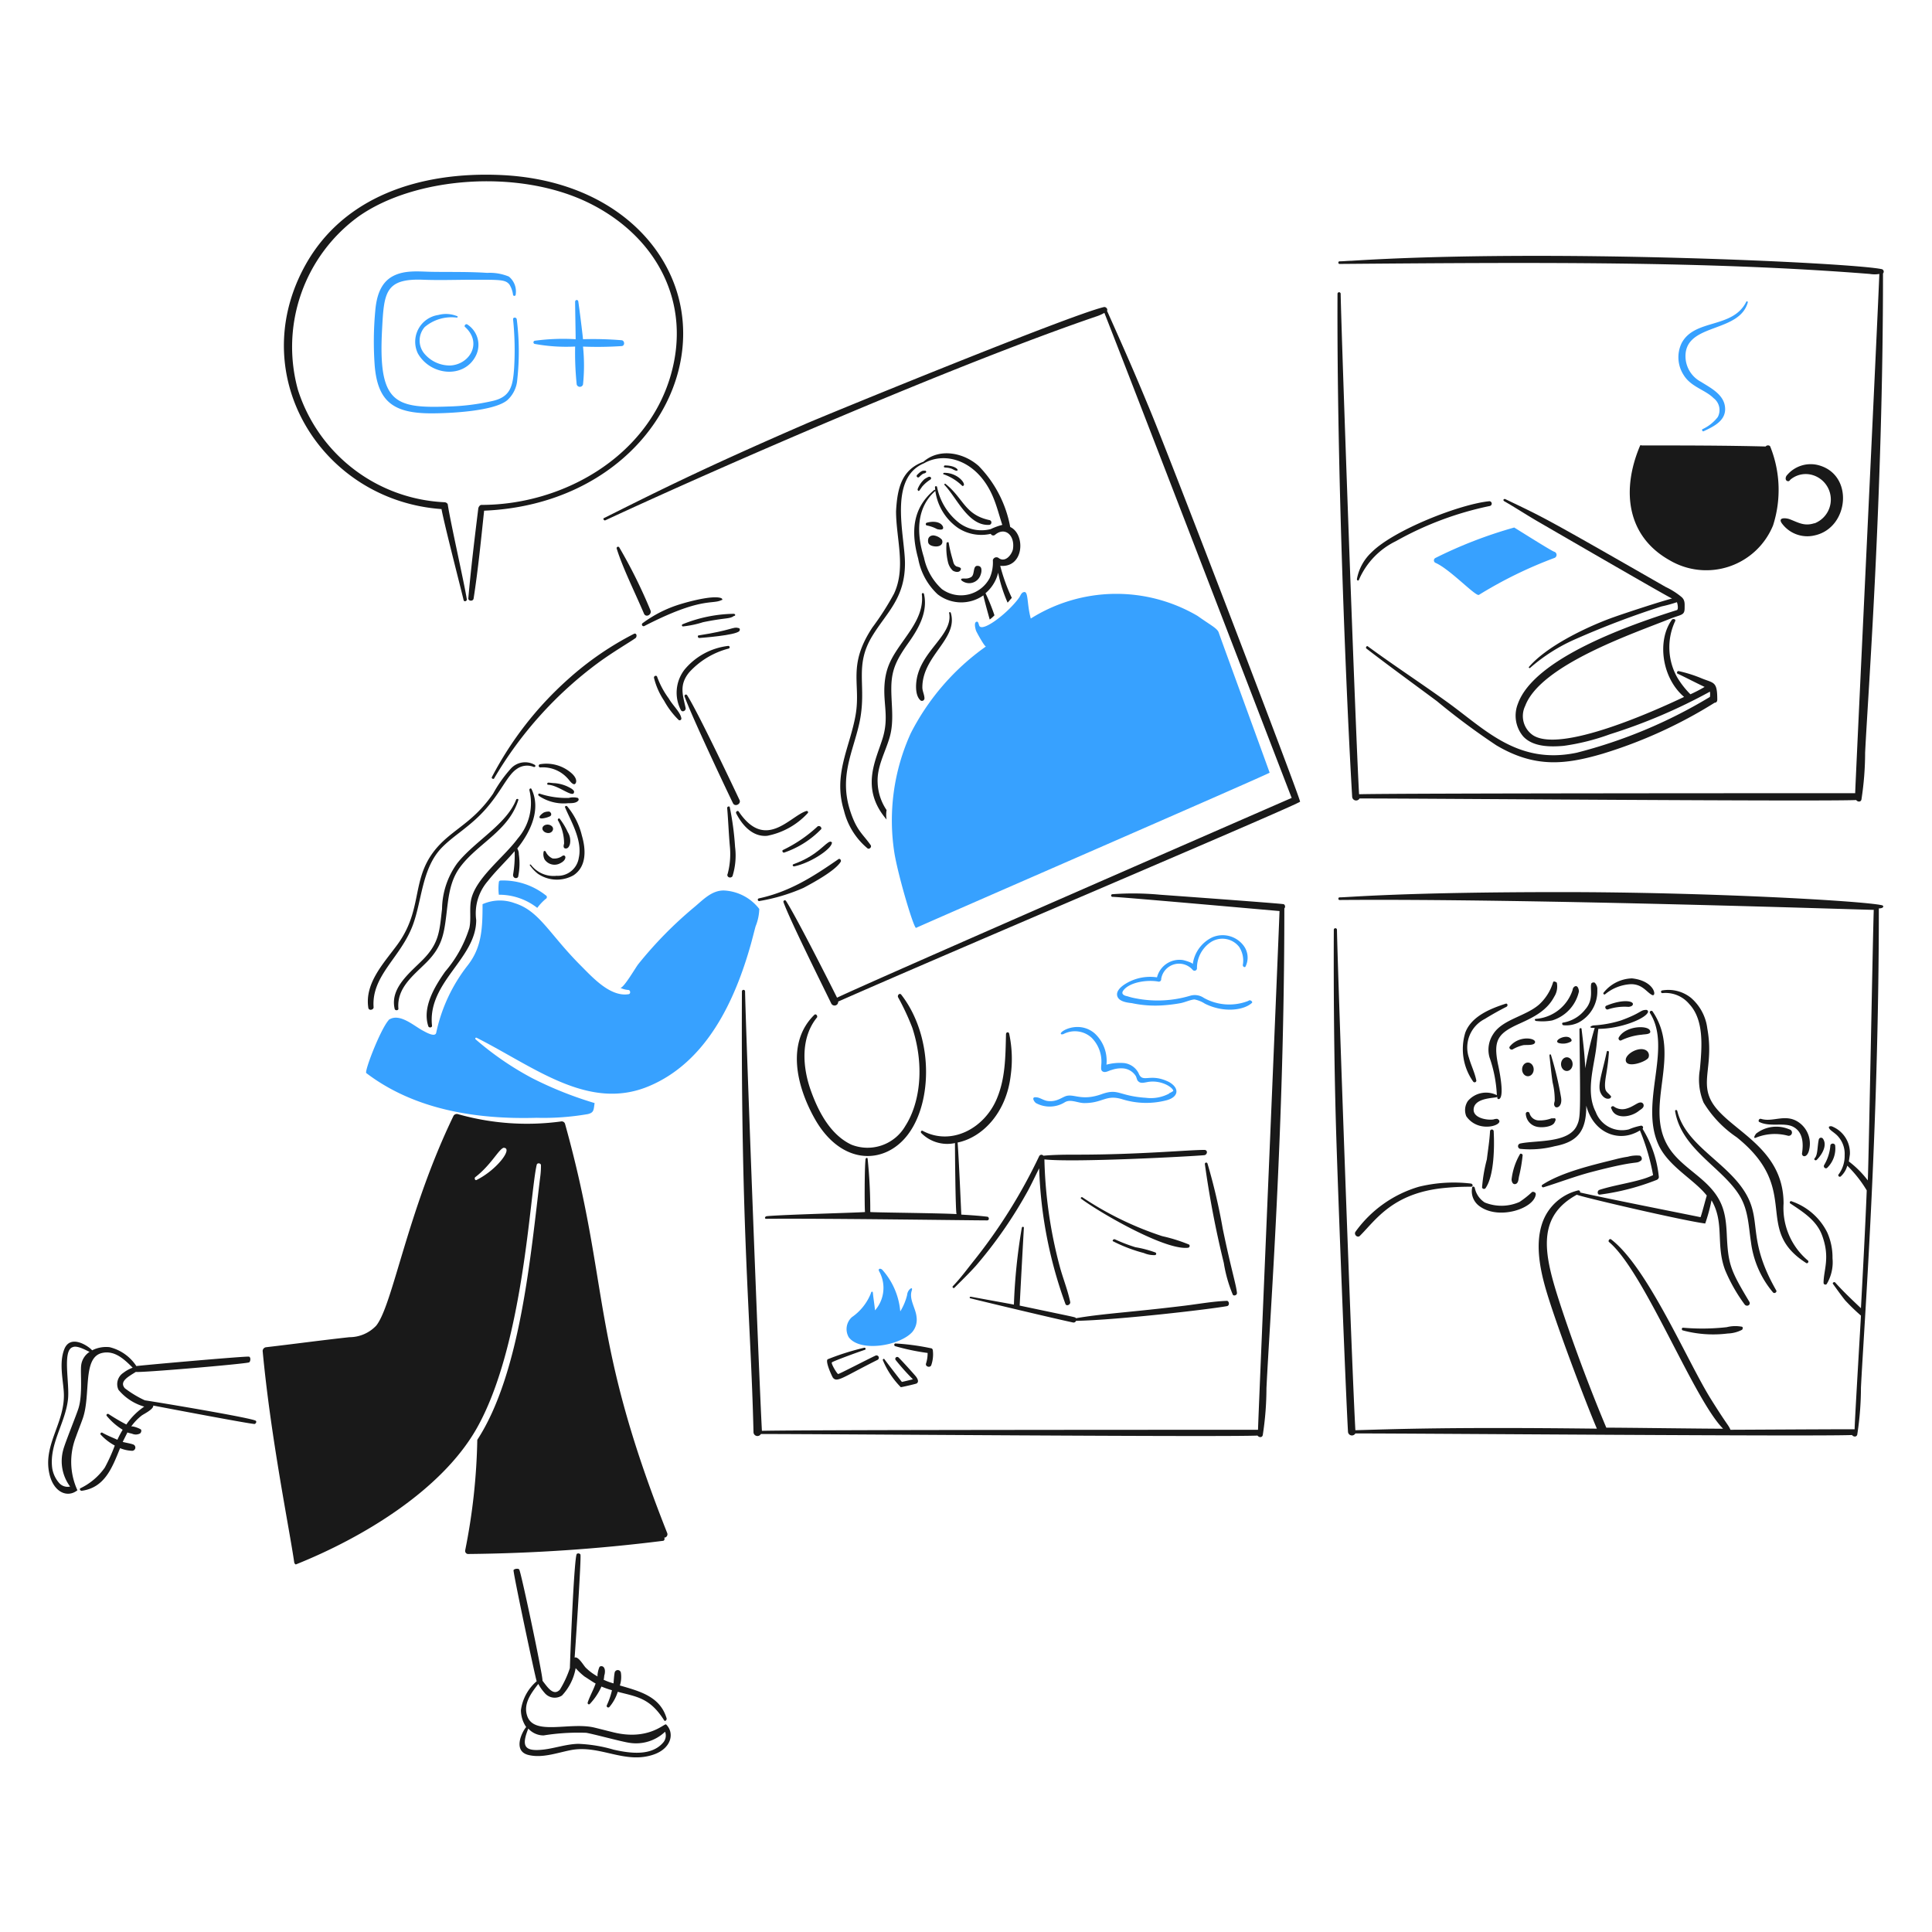 <svg viewBox="0 0 400 400" xmlns="http://www.w3.org/2000/svg"><g transform="matrix(2,0,0,2,0,0)"><path d="M58.5,116.367a.36.36,0,0,0-.435-.272,26.215,26.215,0,0,1-10.675-.763.405.405,0,0,0-.435.164c-4.8,9.924-6.288,19.579-8.006,21.73a3.815,3.815,0,0,1-2.778,1.2c-2.887.315-5.773.708-8.6,1.035a.409.409,0,0,0-.382.381c.849,9.082,2.771,18.417,3.268,21.893a.29.29,0,0,0,.163.218c6.893-2.757,15.093-7.668,18.735-14.1,4.869-8.607,5.5-24.377,6.209-27.285.053-.218.435-.164.435.054a8.119,8.119,0,0,1-.054,1.035c-1.01,8.141-2.026,20.478-6.536,27.394a63.606,63.606,0,0,1-1.252,11.437.319.319,0,0,0,.272.381,174.82,174.82,0,0,0,20.2-1.362c.164,0,.218-.272.109-.326a.353.353,0,0,0,.327-.491C61.026,138.4,63.182,133.206,58.5,116.367Zm-9.149,5.773c-.163.109-.272-.163-.163-.272,1.626-1.244,2.426-2.879,2.94-3.05C53.162,118.818,51.453,121.091,49.354,122.14Z" fill="#191919"></path><path d="M139.977,82.492a.408.408,0,0,0,.763.164c6.644,0,47.762.327,51.411.163.163.218.489.218.545-.054a32.033,32.033,0,0,0,.381-4.847c.3-6.179,1.851-26.369,1.851-49.614a.265.265,0,0,0-.108-.436c-2.783-.646-34.41-2.176-54.952-.871-.381,0-.762.054-1.2.054-.163,0-.163.274,0,.272,20.184-.162,38.084-.3,54.9,1.035a2.931,2.931,0,0,0,.98,0c-.109,3.268-2.5,53.045-2.5,53.753-3.268,0-47.708,0-51.357.109-.381-6.644-1.851-48.142-1.906-51.792a.164.164,0,1,0-.327,0C138.378,48.8,139.4,72.879,139.977,82.492Z" fill="#191919"></path><path d="M194.819,93.711c-1.944-.451-17.991-1.361-33.166-1.361-16.416,0-22.1.544-22.983.544-.163,0-.163.274,0,.273,20.184-.163,55.024,1.046,55.3,1.02-.109,3.267-.507,25.557-.616,28.008a10.2,10.2,0,0,0-1.961-1.961s.109-.708.109-.763a2.966,2.966,0,0,0-1.906-2.886c-.109,0-.272,0-.272.109,0,.282.623.543.98.98a2.687,2.687,0,0,1,.654,1.906,3.213,3.213,0,0,1-.6,1.961.155.155,0,1,0,.218.218,2.265,2.265,0,0,0,.653-1.089,12.73,12.73,0,0,1,2.015,2.559c-.163,4.085-.381,8.115-.6,12.2-.2-.206-1.654-1.528-2.669-2.669-.108-.109-.326.054-.217.163.435.6.817,1.144,1.252,1.689a20.882,20.882,0,0,0,1.634,1.579c0,.218-.653,10.961-.653,11.764-3.268,0-11.819.054-12.853.054-.256-.575-.234-.312-2.015-3.159-2.463-3.935-6.557-13.668-10.348-16.556-.163-.109-.327.164-.218.272,3.643,3.036,8.773,16.289,11.818,19.334-2.124,0-10.184-.109-12.09-.109-2.529-6.006-4.553-11.98-5.228-14.214-1.3-4.283-1.745-7.758,2.178-9.9.455.227,10.991,2.687,13.289,2.981a18.742,18.742,0,0,0,.653-2.4c1.373,2.335.406,4.6,1.416,7.243a17.073,17.073,0,0,0,2.015,3.54c.218.273.654.055.49-.272-1.978-3.3-2.2-3.875-2.342-6.971-.1-2.237-.407-3.683-2.232-5.392-1.266-1.184-2.823-2.13-3.758-3.594-2.714-4.246,1.439-9.528-1.689-14.106-.11-.162-.378,0-.272.164,2.334,3.655-1.1,9.242.872,13.615,1.024,2.273,3.715,3.618,5.01,5.283-.055.109-.6,2.233-.654,2.233-2.124-.436-10.4-2.07-12.471-2.56.054-.109-.055-.218-.164-.218a5.213,5.213,0,0,0-3.7,3.268c-.761,2.07-.348,4.526.218,6.59.938,3.419,4.252,12.154,5.392,14.813-14.826-.172-20.481.029-25,.163-.381-6.644-1.852-48.142-1.906-51.792a.164.164,0,1,0-.327,0c-.027,6.7.03,13.4.218,20.1.2,6.97,1.035,28.211,1.252,31.86a.408.408,0,0,0,.763.163c6.644,0,47.762.327,51.411.164.164.217.489.217.545-.055a32.023,32.023,0,0,0,.381-4.847c.3-6.179,1.852-26.368,1.852-49.614C195.037,94.038,195.038,93.762,194.819,93.711Z" fill="#191919"></path><path d="M120.1,92.622a29.769,29.769,0,0,0-4.956-.054.137.137,0,0,0,0,.272c.8,0,17.279,1.476,17.312,1.471-.109,3.267-2.226,52.99-2.226,53.7-3.268,0-47.708,0-51.357.109-.327-5.936-1.688-42.043-1.743-45.475a.164.164,0,1,0-.327,0c-.114,25.178.9,33.309,1.2,45.638a.408.408,0,0,0,.763.164c6.644,0,47.762.327,51.411.163.164.218.489.218.545-.054a32.033,32.033,0,0,0,.381-4.847c.35-7.315,1.852-26.688,1.852-49.669a.288.288,0,0,0-.055-.436C132.76,93.534,120.245,92.632,120.1,92.622Z" fill="#191919"></path><path d="M134.586,82.983c-.212-.988-13.314-35.2-15.576-40.628-1.091-2.618-1.7-4.126-4.412-10.185.109-.163-.108-.432-.326-.381-3.468.8-28.883,11.224-30.88,12.091-10.724,4.655-15.439,7.038-20.858,9.748-.164.054,0,.327.163.218,12.461-5.786,36.424-16.179,50.758-21.077a4.3,4.3,0,0,0,.871-.381C118.419,42.806,133.662,82.5,133.714,82.6c-3,1.307-43.795,19.1-47.063,20.679-.816-1.634-4.207-8.336-5.274-10a.147.147,0,0,0-.272.109c.667,1.866,4.139,8.822,4.956,10.511a.379.379,0,0,0,.708-.218C99.149,98.213,134.754,83.151,134.586,82.983Z" fill="#191919"></path><path d="M71.138,71.981a.147.147,0,0,0-.272.109c.676,1.918,4.117,9.215,5.01,11.056.213.438.926.054.654-.381C75.659,80.913,72.205,73.65,71.138,71.981Z" fill="#191919"></path><path d="M64.113,56.678a.147.147,0,0,0-.272.109c.608,1.968,1.828,4.411,2.832,6.753.217.436.862.059.653-.381A52.715,52.715,0,0,0,64.113,56.678Z" fill="#191919"></path><path d="M83.447,83.963c-1.717.572-4.215,4.136-6.971.054-.11-.162-.327,0-.273.164.6,1.2,1.686,2.478,3.213,2.342a7.689,7.689,0,0,0,4.194-2.342C83.719,84.072,83.61,83.908,83.447,83.963Z" fill="#191919"></path><path d="M84.645,85.542a14.323,14.323,0,0,1-3.595,2.451c-.109.054-.054.272.109.272a9.643,9.643,0,0,0,3.867-2.45A.263.263,0,0,0,84.645,85.542Z" fill="#191919"></path><path d="M85.952,87.122c-.523.087-1.247,1.421-3.812,2.341-.163.059-.055.273.108.218,1.668-.357,3.776-1.755,3.867-2.4C86.17,87.231,86.061,87.122,85.952,87.122Z" fill="#191919"></path><path d="M87.041,89.191c.054-.109-.054-.327-.218-.272-2.674,1.856-5.095,3.4-8.278,4.084a.14.14,0,0,0,.055.273,19.234,19.234,0,0,0,4.574-1.362C84.138,91.4,86.5,90.125,87.041,89.191Z" fill="#191919"></path><path d="M75.332,90.444c-.164.326.272.544.49.272a7.153,7.153,0,0,0,.272-3.05,29.9,29.9,0,0,0-.544-4.084c0-.164-.273-.109-.273.054.109,1.307.159,2.615.273,3.921A8.071,8.071,0,0,1,75.332,90.444Z" fill="#191919"></path><path d="M14.989,144.959a10.954,10.954,0,0,1-2.07-1.252c-.6-.706.382-1.2,1.144-1.689.436.109,11.219-.817,11.709-.98.164-.054.218-.545,0-.6-.435-.054-11.491.926-11.654.98a4.62,4.62,0,0,0-2.778-1.96,3.212,3.212,0,0,0-1.8.326c-.436-.49-2.273-1.682-2.887-.108-.532,1.366-.155,2.994-.054,4.356.238,3.193-2.221,5.482-1.47,8.605.447,1.863,1.865,2.451,2.886,1.634a7.046,7.046,0,0,1-.163-5.5c.228-.65.477-1.257.708-1.907.877-2.468-.061-6.345,2.015-6.807,1.3-.29,2.287.653,3.158,1.525a3.69,3.69,0,0,0-.98.544,1.394,1.394,0,0,0-.49,1.743,5.377,5.377,0,0,0,2.669,1.743,6.979,6.979,0,0,0-1.852,1.851,20.449,20.449,0,0,1-1.852-1.089c-.163-.054-.272.109-.163.218a6.641,6.641,0,0,0,1.634,1.416,9.378,9.378,0,0,0-.545,1.035c-.49-.218-1.035-.436-1.525-.708a.137.137,0,1,0-.163.218,5.456,5.456,0,0,0,1.416,1.089,17.96,17.96,0,0,1-1.035,2.287,6.564,6.564,0,0,1-2.5,2.124c-.164.055-.055.273.109.273,2.4-.327,3.158-2.4,3.975-4.412a3.677,3.677,0,0,0,1.253.273.338.338,0,0,0,.109-.654c-.272-.109-.98-.218-1.089-.272l.49-.981c.054.055.435.109.544.164a.938.938,0,0,0,.763-.055.361.361,0,0,0,.109-.381c-.055-.109-.926-.436-1.035-.327a5.445,5.445,0,0,1,1.089-1.143c.218-.164,1.253-.654,1.2-1.035,1.416.272,10.294,1.96,10.511,1.906.109-.054.218-.218.109-.327C26.208,146.811,16.786,145.232,14.989,144.959ZM8.4,141.365c-.089.765.164,3-.272,4.411-.218.708-1.4,3.6-1.579,4.3a4.41,4.41,0,0,0,.708,3.812,1.167,1.167,0,0,1-1.144-.381,3.051,3.051,0,0,1-.708-1.525c-.327-2.5,1.364-4.657,1.634-7.135.181-1.671-.606-5.062.49-5.391.49-.218,1.47.381,1.743.49A1.935,1.935,0,0,0,8.4,141.365Z" fill="#191919"></path><path d="M58.994,172.68a10.6,10.6,0,0,1-1.035,2.233c-.668.695-1.253-.218-1.8-.926.054-.49-2.179-11.056-2.4-11.491-.054-.164-.544-.109-.6.054,0,.49,2.288,11.274,2.4,11.491a4.77,4.77,0,0,0-1.633,3,3.157,3.157,0,0,0,.544,1.743c-.435.49-1.409,2.477.218,2.886,1.422.357,2.943-.208,4.357-.49,3.055-.61,5.637,1.506,8.659.436,1.791-.635,2.152-2.206,1.253-3.1-.163-.163-1.8,1.708-5.446.817-.655-.16-1.306-.331-1.961-.49-2.555-.618-6.258.87-6.971-1.2-.432-1.254.381-2.342,1.144-3.322a5.031,5.031,0,0,0,.653.926,1.358,1.358,0,0,0,1.8.272,5.524,5.524,0,0,0,1.416-2.832,7,7,0,0,0,.925.871c.109.055,1.144.763,1.144.708-.218.654-.6,1.307-.817,1.961-.054.163.109.272.218.163a6.459,6.459,0,0,0,1.2-1.8,8.713,8.713,0,0,0,1.089.381,7.657,7.657,0,0,1-.544,1.58.165.165,0,0,0,.272.163,4.5,4.5,0,0,0,.871-1.579c1.923.512,3.314.6,4.793,2.941.1.166.272,0,.272-.164-.653-2.287-2.777-2.832-4.847-3.431a2.889,2.889,0,0,0,.109-1.307.329.329,0,0,0-.653,0c-.055.272-.109,1.035-.109,1.089a5.859,5.859,0,0,1-1.035-.381c.055-.054.055-.436.109-.545.148-.739-.217-.953-.49-.816-.109.054-.327.98-.218,1.034a5.329,5.329,0,0,1-1.253-.926c-.217-.217-.762-1.2-1.143-1.034.109-1.471.708-10.457.6-10.675a.263.263,0,0,0-.381-.054C59.429,161.352,59.048,170.883,58.994,172.68Zm-2.724,6.971a22.556,22.556,0,0,1,4.412-.272c.76.124,3.7.93,4.466,1.034a4.358,4.358,0,0,0,3.7-1.143,1.092,1.092,0,0,1-.218,1.143c-1.2,1.371-3.343,1.112-5.119.708a15.06,15.06,0,0,0-3.649-.6c-1.254.028-2.453.47-3.649.6-1.931.209-2.255-.353-1.525-2.178A2.142,2.142,0,0,0,56.27,179.651Z" fill="#191919"></path><path d="M58.83,70.293a35.65,35.65,0,0,0-7.9,10.13c-.109.163.164.272.218.163A40.161,40.161,0,0,1,61.934,68.605c1.578-1.155,3.382-2.2,3.867-2.56.164-.163.11-.543-.163-.436A31.963,31.963,0,0,0,58.83,70.293Z" fill="#191919"></path><path d="M74.624,61.906c-.879-.293-3.365.376-4.248.654a12.76,12.76,0,0,0-3.867,1.96.175.175,0,0,0,.218.273c5.875-3.022,7-2.192,7.951-2.669C74.842,62.124,74.787,61.961,74.624,61.906Z" fill="#191919"></path><path d="M75.985,63.54a14.623,14.623,0,0,0-5.337,1.089.117.117,0,0,0,.055.218,10.431,10.431,0,0,0,2.069-.436c2.4-.494,2.727-.306,3.213-.653C76.149,63.758,76.15,63.592,75.985,63.54Z" fill="#191919"></path><path d="M76.421,65.01c-.487-.162-.7.242-4.084.763-.164,0-.109.272.054.272.328-.025,3.706-.275,4.139-.708C76.639,65.174,76.584,65.01,76.421,65.01Z" fill="#191919"></path><path d="M70.975,73.288c-.264-1.275-.726-2.366.381-3.7a8.328,8.328,0,0,1,4.085-2.451.14.14,0,0,0-.055-.272,6.912,6.912,0,0,0-4.52,2.451,3.9,3.9,0,0,0-.381,4.193C70.648,73.779,71.031,73.56,70.975,73.288Z" fill="#191919"></path><path d="M69.232,72.308a8.831,8.831,0,0,1-1.2-2.233c-.054-.218-.383-.108-.327.109a7.362,7.362,0,0,0,1.035,2.342,8.542,8.542,0,0,0,1.525,2.015.183.183,0,0,0,.272-.163C70.446,73.728,69.657,73.051,69.232,72.308Z" fill="#191919"></path><path d="M155.825,51.667c-.163-.054-.272.109-.109.218,1.144.654,2.293,1.408,3.431,2.07.376.218,13.3,7.72,13.943,8.006-.926.217-5.233,1.622-6.427,2.069-2.65.991-6.575,2.9-8.387,5.011-.054.054.054.162.109.108a18.228,18.228,0,0,1,4.738-3A90.35,90.35,0,0,1,172,62.777a13.7,13.7,0,0,0,1.58-.435c.054,0,.218.762,0,.817-4.781,1.509-14.755,4.953-16.448,9.694a3.332,3.332,0,0,0,.545,3.376c1.015,1.108,2.833,1.1,4.194.981a23.191,23.191,0,0,0,4.792-1.2A56.953,56.953,0,0,0,177.011,71.6a1.833,1.833,0,0,1,0,.545,51.053,51.053,0,0,1-13.779,5.773c-6.107,1.286-9.481-2.405-13.4-5.229-2.722-1.962-5.555-3.812-8.224-5.772-.109-.109-.272.108-.163.217,2.4,1.852,4.86,3.631,7.3,5.446a73.365,73.365,0,0,0,6.155,4.575c4,2.369,7.148,2,11,.872a48.41,48.41,0,0,0,11.6-5.283c.163,0,.272-.109.272-.327,0-1.88-.343-1.682-1.579-2.178a13.884,13.884,0,0,0-2.4-.763c-.164-.054-.273.218-.109.272.925.436,1.851.926,2.777,1.362a14.746,14.746,0,0,1-1.47.762,8.97,8.97,0,0,1-1.362-1.742,6.368,6.368,0,0,1-.218-5.828c.109-.217-.218-.272-.326-.163-1.579,2.17-1.06,6.04,1.252,8.006-3.1,1.473-12.746,5.811-15.63,3.975a2.4,2.4,0,0,1-.817-3.049c1.587-4.235,11.181-7.484,14.922-8.986,1.237-.5,1.58-.348,1.58-1.144,0-.436.054-.817-.327-1.144a7.684,7.684,0,0,0-1.634-1.035C159.539,53.38,160.044,53.692,155.825,51.667Z" fill="#191919"></path><path d="M169.767,46.167c-1.956,4.646-1.328,9.351,3.05,11.818a7.47,7.47,0,0,0,10.729-3.595,12.031,12.031,0,0,0-.272-8.114c-.055-.218-.381-.218-.49-.055-4.3-.109-8.551-.109-12.853-.109A.1.1,0,0,0,169.767,46.167Z" fill="#191919"></path><path d="M187.848,54.173h-.054c-1.035.326-1.641-.09-2.56-.436-.274-.1-1.183-.227-.817.381a3.26,3.26,0,0,0,3.431,1.307c3.593-.771,4.134-6.4.273-7.3a3.2,3.2,0,0,0-3.105,1.035c-.248.248-.218.654.109.654.109,0,.164-.109.218-.164a2.476,2.476,0,0,1,2.233-.49A2.644,2.644,0,0,1,187.848,54.173Z" fill="#191919"></path><path d="M180.932,31.3c0-.109-.109-.163-.163-.054-1.413,2.824-5.372,1.716-6.7,4.3a3.375,3.375,0,0,0,.218,3.268c.754,1.245,2.242,1.534,3.1,2.4a1.545,1.545,0,0,1,.436,1.96,4.26,4.26,0,0,1-1.58,1.253c-.109.055,0,.27.109.218.97-.458,2.233-1.035,2.233-2.287,0-1.471-1.47-2.179-2.5-2.832a3.006,3.006,0,0,1-1.579-3.05C174.93,33.5,180.083,34.376,180.932,31.3Z" fill="#37a1ff"></path><path d="M45.705,52.7c.327,1.743,1.941,7.956,2.287,9.422.052.218.382.109.327-.109-.218-1.47-1.688-7.951-1.96-9.748,0-.164-.218-.271-.327-.273A16.724,16.724,0,0,1,30.837,40.34,16.69,16.69,0,0,1,37.1,22.422c5.855-4.144,16.689-4.994,23.963-1.362,6.9,3.446,10.6,10.281,8.333,17.918-2.5,8.4-11.208,13.289-19.552,13.289-.163,0-.272.163-.327.326-.381,3.1-.762,6.209-1.034,9.313-.055.327.493.382.544.055.467-2.991.763-6.046,1.089-9.095,14.488-.613,22.8-12.175,20.1-22.166-1.773-6.55-8.259-12.125-18.354-12.581-8.3-.374-16.465,2.17-20.423,9.64C25.408,39.136,33.436,51.826,45.705,52.7Z" fill="#191919"></path><path d="M52.731,29.447a2.63,2.63,0,0,1,.381,1.09.14.14,0,0,0,.272-.055,1.983,1.983,0,0,0-.708-1.852,5.129,5.129,0,0,0-2.233-.381c-1.905-.128-3.757-.082-5.664-.109-1.361-.019-2.831-.217-4.084.436-1.361.709-1.735,2.233-1.852,3.649a34.446,34.446,0,0,0-.055,5.609C39.1,41.64,40.8,42.79,44.67,42.79c1.8,0,6.454-.2,7.843-1.361a3.168,3.168,0,0,0,1.034-2.124,26.616,26.616,0,0,0-.054-6.263c-.054-.218-.381-.218-.381,0a30.945,30.945,0,0,1,.109,5.065c-.124,1.82-.355,2.934-2.124,3.376a23.155,23.155,0,0,1-4.738.6c-5.525.2-7.213-.388-6.808-7.951.2-3.8.284-5.326,4.248-5.174,1.742.067,3.485,0,5.283,0C51.829,28.957,52.319,28.953,52.731,29.447Z" fill="#37a1ff"></path><path d="M47.284,32.878a.082.082,0,1,0,0-.163,3.043,3.043,0,0,0-1.906-.109,2.8,2.8,0,0,0-2.124,3.976c1.307,2.316,4.777,2.639,5.991.272a2.509,2.509,0,0,0-.871-3.268c-.164-.109-.382.164-.218.273,1.815,1.676.436,3.866-1.525,3.975a3.427,3.427,0,0,1-2.723-1.252,2.121,2.121,0,0,1,.054-2.723A4.3,4.3,0,0,1,47.284,32.878Z" fill="#37a1ff"></path><path d="M55.345,35.275a.17.17,0,0,0,0,.326,18.1,18.1,0,0,0,4.193.273A31.8,31.8,0,0,0,59.7,39.8a.34.34,0,0,0,.653,0,18.821,18.821,0,0,0,0-3.921,37.834,37.834,0,0,0,4.03-.055c.326-.062.272-.54,0-.6a36.143,36.143,0,0,0-4.03-.109c-.054-.6-.381-3.213-.49-3.921-.055-.218-.327-.163-.327.055,0,.708.055,3.267.055,3.866A21.963,21.963,0,0,0,55.345,35.275Z" fill="#37a1ff"></path><path d="M55.018,81.675c-.053-.109-.218-.054-.218.109A5.612,5.612,0,0,1,53.6,86.8c-1.451,1.972-4.433,4.15-4.847,6.426-.168.925.033,1.9-.164,2.832a12.756,12.756,0,0,1-2.505,4.52c-1.078,1.533-2.4,3.7-1.742,5.664.054.164.381.164.381-.054-.5-4.514,4.574-6.935,4.574-10.947a5.105,5.105,0,0,1,1.2-4.03c.861-1.1,1.906-2.069,2.777-3.1a11.619,11.619,0,0,1-.163,2.451c0,.44.544.427.544.109a6.667,6.667,0,0,0,.055-2.233,1.1,1.1,0,0,0-.164-.6C54.979,86.04,56.016,83.737,55.018,81.675Z" fill="#191919"></path><path d="M44.126,99.648c1.583-1.584,1.821-2.828,2.069-4.847.221-1.8.333-3.536,1.416-5.011,1.811-2.467,5.051-3.767,6.045-6.971.055-.109-.163-.163-.217-.054-.988,2.566-4.274,4.293-6.1,6.589a8.222,8.222,0,0,0-1.579,4.739c-.263,2.228-.268,3.5-1.961,5.228-1.321,1.348-3.457,2.947-2.941,5.119.052.219.436.164.381-.054C41.076,102.262,42.764,101.009,44.126,99.648Z" fill="#191919"></path><path d="M42.71,95.835c.991-2.6.939-5.963,3.05-8.114,1.269-1.294,2.964-2.182,4.574-4.03s2.2-3.448,3.159-4.085a1.823,1.823,0,0,1,1.743-.218c.163.055.275-.113.109-.218a2,2,0,0,0-2.451.382,13.754,13.754,0,0,0-1.852,2.614C49.348,84.6,47.8,85.406,46.25,86.74c-4.139,3.567-2.078,6.9-5.12,11.056-1.383,1.89-3.4,3.979-3,6.535.052.328.545.218.545-.054C38.441,101.01,41.441,99.158,42.71,95.835Z" fill="#191919"></path><path d="M78.6,94.093a4.922,4.922,0,0,0-3.595-1.907c-1.307-.061-2.235.978-3.159,1.743a41.369,41.369,0,0,0-5.773,5.882c-.279.35-1.485,2.451-1.851,2.451a2.276,2.276,0,0,0,.817.218c.218,0,.272.381.054.435-1.906.327-3.758-1.742-4.956-2.941-3.292-3.292-4.286-5.677-6.862-6.48a4.4,4.4,0,0,0-3.322.108c0,2.485-.075,4.455-1.525,6.318a17.045,17.045,0,0,0-3.268,6.971c-.1.545-1.093-.047-1.416-.218-.883-.469-2.341-1.8-3.431-1.144-.054,0-.054.055-.109.109-.871,1.035-2.5,5.282-2.287,5.446,5.037,3.833,11.492,4.811,17.645,4.63a26.751,26.751,0,0,0,5.283-.382c.656-.155.6-.435.708-1.143a38.543,38.543,0,0,1-6.426-2.56,31.164,31.164,0,0,1-5.882-4.03c-.109-.109,0-.219.109-.163,6.018,3.054,11.583,7.615,17.809,5.01,5.99-2.506,8.923-8.864,10.565-14.7.168-.6.312-1.2.49-1.851A5.118,5.118,0,0,0,78.6,94.093Z" fill="#37a1ff"></path><path d="M56.543,86.2c.544.181.9-.349.6-.654-.365-.365-1.1-.152-.98.327A.576.576,0,0,0,56.543,86.2Z" fill="#191919"></path><path d="M58.994,87.394a1.694,1.694,0,0,0-.218-1.253,6.921,6.921,0,0,0-.817-1.361c-.055-.109-.218-.055-.218.109a4.853,4.853,0,0,1,.653,2.45c-.054.164-.108.436.109.491C58.83,87.884,58.939,87.557,58.994,87.394Z" fill="#191919"></path><path d="M56.379,88.973a1.239,1.239,0,0,0,1.634.382c.73-.365.57-.939.218-.763a1.393,1.393,0,0,1-1.035.272,1.411,1.411,0,0,1-.708-.708c-.035-.068-.188-.1-.206,0A1.185,1.185,0,0,0,56.379,88.973Z" fill="#191919"></path><path d="M55.671,90.444a3.492,3.492,0,0,0,3.7.163c1.373-.908,1.283-2.677.871-4.084a7.413,7.413,0,0,0-1.525-3.05c-.107-.111-.272,0-.218.109.515,1.286,1.835,3.381,1.416,5.228a2.19,2.19,0,0,1-2.287,1.852,2.943,2.943,0,0,1-2.669-1.144c-.054-.055-.163,0-.108.054A4.192,4.192,0,0,0,55.671,90.444Z" fill="#191919"></path><path d="M55.617,93.984a5.5,5.5,0,0,1,.871-.926.209.209,0,0,0,0-.381,7.116,7.116,0,0,0-4.683-1.525.174.174,0,0,0-.164.163,5.293,5.293,0,0,0,0,1.307A6.409,6.409,0,0,1,55.617,93.984Z" fill="#37a1ff"></path><path d="M59.865,82.874a.191.191,0,0,0-.055-.273,1.824,1.824,0,0,0-.925,0,8.763,8.763,0,0,1-3-.435c-.163-.055-.218.109-.109.217a4.592,4.592,0,0,0,3.05.763C59.211,83.146,59.647,83.146,59.865,82.874Z" fill="#191919"></path><path d="M59.429,81.948c0-.109-.163-.218-.218-.273a3.932,3.932,0,0,0-1.742-.6c-.218,0-.491-.054-.708-.054a.117.117,0,0,0-.055.218C57.8,81.24,59.429,82.747,59.429,81.948Z" fill="#191919"></path><path d="M59.1,79.987a3.932,3.932,0,0,0-3.213-.871.167.167,0,0,0,.055.327,3.441,3.441,0,0,1,2.777,1.089c.218.218.436.6.708.653C59.65,81.185,59.9,80.657,59.1,79.987Z" fill="#191919"></path><path d="M56.924,84.507c.218-.108.163-.381-.054-.49a1.186,1.186,0,0,0-.6.109c-.383.256-.651.6-.163.6A2.546,2.546,0,0,0,56.924,84.507Z" fill="#191919"></path><path d="M79.308,126.17c6.045-.054,21.239.164,22.873.164.272,0,.218-.382,0-.382-.871-.109-1.8-.163-2.668-.217,0,0-.273-6.264-.382-7.462,2.483-.5,5.038-2.978,5.5-6.971a12.479,12.479,0,0,0-.163-4.3c-.054-.218-.322-.163-.327.054-.058,2.421-.067,4.626-.981,6.754-1.3,3.018-4.669,4.822-7.624,3.267-.163-.109-.271.108-.163.218a3.783,3.783,0,0,0,3.485,1.035c0,1.144.055,7.08.163,7.352-1.851-.109-8.931-.163-8.931-.218a51.629,51.629,0,0,0-.272-5.5c0-.164-.218-.109-.218.054-.109.871-.109,5.011-.055,5.446,0,.055-8.605.273-10.184.436C79.144,125.952,79.144,126.172,79.308,126.17Z" fill="#191919"></path><path d="M98.641,133.141a.116.116,0,0,0,.164.164c.762-.763,1.511-1.483,2.233-2.288a45.817,45.817,0,0,0,5.391-7.788c.4-.753.763-1.525,1.144-2.287a45.1,45.1,0,0,0,2.723,14.051c.115.27.547.054.49-.218-.262-1.255-.755-2.453-1.089-3.7a46.876,46.876,0,0,1-1.58-11.056c2.9.341,14.986-.293,16.557-.436.326-.054.381-.544,0-.544-1.706,0-6.763.49-13.125.49-1.144,0-2.342,0-3.54.109a.258.258,0,0,0-.436.054,55.572,55.572,0,0,1-6.644,10.675C100.176,131.3,99.472,132.283,98.641,133.141Z" fill="#191919"></path><path d="M128.05,133.849c-.091-.915-.585-2.359-1.47-6.644a61.321,61.321,0,0,0-1.58-6.753.139.139,0,0,0-.272.054,100.743,100.743,0,0,0,1.961,10.239,14.289,14.289,0,0,0,.926,3.268C127.669,134.176,128.05,134.122,128.05,133.849Z" fill="#191919"></path><path d="M105.993,127.1c0-.109-.163-.163-.217,0a58.93,58.93,0,0,0-.817,7.951c-1.471-.272-3-.544-4.466-.817-.109,0-.163.109-.055.164,1.743.435,8.823,2.124,10.62,2.5a.264.264,0,0,0,.327-.163c4.5-.1,13.908-1.21,15.63-1.525.326-.06.218-.6-.054-.545-1.416.055-2.833.316-4.248.49-5.627.692-8.527.82-11.328,1.307-.14-.14.463.022-5.827-1.307C105.6,134.2,105.976,127.31,105.993,127.1Z" fill="#191919"></path><path d="M122.985,129.166a.19.19,0,0,0,.109-.327,16.789,16.789,0,0,0-2.777-.872,33.763,33.763,0,0,1-8.278-4.03c-.109-.054-.218.109-.109.164C113.935,125.589,120.639,129.459,122.985,129.166Z" fill="#191919"></path><path d="M117.539,129.111a16.985,16.985,0,0,1-2.124-.817c-.163-.054-.327.164-.163.218a15.713,15.713,0,0,0,3.159,1.2,2.68,2.68,0,0,0,1.143.218.143.143,0,0,0,.055-.272A11.4,11.4,0,0,0,117.539,129.111Z" fill="#191919"></path><path d="M128.922,100.083a2.062,2.062,0,0,0-.218-2.233,2.715,2.715,0,0,0-3.213-.816,3.607,3.607,0,0,0-2.016,2.777c0-.163-.98-.436-1.089-.436a2.4,2.4,0,0,0-2.614,1.8,4.858,4.858,0,0,0-3.322.708c-.432.278-.991.766-.762,1.307.208.494.98.6,1.47.653a11.53,11.53,0,0,0,3.377.218,15.715,15.715,0,0,0,1.688-.218c.491-.1.926-.327,1.416-.381a3.037,3.037,0,0,1,1.089.436c2.023,1.011,4.14.652,4.9-.109,0-.109-.055-.164-.164-.218s-.163,0-.272.054a5.4,5.4,0,0,1-4.575-.326,1.656,1.656,0,0,0-1.416-.218,11.754,11.754,0,0,1-5.609.272,5.852,5.852,0,0,1-.872-.218c-.326-.054-.715-.223-.435-.6.66-.886,2.507-1.123,3.594-.926a.25.25,0,0,0,.327-.272,1.871,1.871,0,0,1,3.267-.926.252.252,0,0,0,.436-.163,3.216,3.216,0,0,1,1.362-2.669,2.2,2.2,0,0,1,3,.436,2.583,2.583,0,0,1,.381,1.906C128.7,100.138,128.867,100.138,128.922,100.083Z" fill="#37a1ff"></path><path d="M121.079,113.154a.053.053,0,0,0-.054.054,4.031,4.031,0,0,1-2.4.436c-2.845-.19-2.811-1.011-4.574-.381-1.95.7-2.74.039-3.54.163-.531.082-1.041.683-2.07.545-.435-.058-.817-.381-1.2-.381-.49-.055-.218.435,0,.6a2.978,2.978,0,0,0,2.941-.055,1.044,1.044,0,0,1,.436-.163c.544-.055,1.089.218,1.633.218,1.962,0,2.224-.933,3.976-.381a8.3,8.3,0,0,0,4.466.108c1.3-.313,1.475-1.249.327-1.906-2-1-2.727.2-3.159-.926a1.939,1.939,0,0,0-1.47-1.034,5.344,5.344,0,0,0-1.852.163,3.849,3.849,0,0,0-1.253-3.268c-1.693-1.394-3.8-.077-3.431.109.055.055.164,0,.218,0a2.559,2.559,0,0,1,2.941.382,3.5,3.5,0,0,1,.98,2.886c0,.218-.054.49.164.6.272.163.653-.109.925-.163a2.93,2.93,0,0,1,1.144-.164,1.711,1.711,0,0,1,1.362.817c.1.22.109.436.272.545.218.218.6.114.926.054,1.419-.26,2.668.575,2.668.926A2.27,2.27,0,0,1,121.079,113.154Z" fill="#37a1ff"></path><path d="M89.546,139.731a.117.117,0,0,0-.054-.218,26.083,26.083,0,0,0-3.813,1.2c-.272.218.436,1.743.545,1.906.433.541,1.041-.057,4.629-1.851a.244.244,0,0,0-.218-.436c-.816.381-3.757,1.906-3.866,1.906s-.763-1.089-.654-1.2C86.17,140.929,89.165,139.84,89.546,139.731Z" fill="#191919"></path><path d="M93.25,143.6c.108,0,1.524-.327,1.633-.381.273-.164.109-.491-.054-.708s-1.743-1.961-1.852-2.016a.2.2,0,0,0-.272.273,23.3,23.3,0,0,0,1.8,2.015s-1.089.272-1.144.272c0,0-1.361-1.743-1.8-2.342-.054-.109-.218,0-.163.109A8.764,8.764,0,0,0,93.25,143.6Z" fill="#191919"></path><path d="M95.864,141.147c-.109.327.435.49.544.163a3.406,3.406,0,0,0,.164-1.47c0-.109-.055-.272-.218-.272a24.015,24.015,0,0,0-3.649-.491c-.163,0-.163.218-.054.273a23.25,23.25,0,0,0,3.376.708A3.51,3.51,0,0,1,95.864,141.147Z" fill="#191919"></path><path d="M94.448,137.879a1.977,1.977,0,0,0,.435-1.525c-.073-.924-.817-1.851-.49-2.777.055-.218,0-.272-.163-.163a.95.95,0,0,0-.327.653,5.883,5.883,0,0,1-.708,1.688,7.432,7.432,0,0,0-1.852-4.3c-.222-.213-.49-.109-.326.163a3.529,3.529,0,0,1-.436,4.03c-.054-.6-.163-1.2-.218-1.8,0-.163-.163-.218-.218.055a5.448,5.448,0,0,1-1.96,2.45,1.671,1.671,0,0,0-.327,2.07C89.027,140.017,93.172,139.317,94.448,137.879Z" fill="#37a1ff"></path><path d="M104.577,54.554a12.184,12.184,0,0,0-3.267-6.318c-1.524-1.362-4.03-1.906-5.719-.435-2.245.827-2.7,2.71-2.832,5.119,0,2.832,1.056,5.837-.217,8.55a28.806,28.806,0,0,1-2.233,3.486c-2.633,3.993-1.162,5.819-1.743,9.095-.6,3.369-2.35,6.131-1.2,9.857a7.353,7.353,0,0,0,2.451,3.922c.162.11.435-.109.326-.327-.832-1.19-1.45-1.479-2.124-3.54-1.166-3.571.261-6.068.926-9.041.868-3.879-.593-5.888,1.362-9.095,1.48-2.429,3.376-3.888,3.376-7.515,0-2.824-1.761-8.79,1.961-10.348,2.241-1.29,5.549-.272,7.134,3.431.422.986.654,1.961.981,2.941a6.485,6.485,0,0,0-1.2.436,3.864,3.864,0,0,1-3.213-.6,6.247,6.247,0,0,1-2.342-3.758c0-.109-.217-.109-.217,0a5.579,5.579,0,0,0,2.4,4.248,4.406,4.406,0,0,0,3.376.6.286.286,0,0,0,.436.109c1.053-.9,2.114.082,1.852,1.525-.164.6-.817,1.361-1.471.871a.379.379,0,0,0-.6.218,4.018,4.018,0,0,1-.327,1.852A3.357,3.357,0,0,1,97.5,60.98a6.092,6.092,0,0,1-1.852-3.267c-.791-2.5-.793-5.129,1.144-6.862.108-.055-.055-.218-.109-.109-2.219,1.868-2.4,4.3-1.634,7.08a6.688,6.688,0,0,0,2.015,3.7,3.985,3.985,0,0,0,4.738.109c.054.381.653,2.5.653,2.5a3.5,3.5,0,0,0,.491-.436,20.1,20.1,0,0,0-.926-2.287,4,4,0,0,0,.871-1.035,3.805,3.805,0,0,0,.436-1.089,14.837,14.837,0,0,0,.98,3.1c.164-.163.272-.327.436-.49a18.622,18.622,0,0,1-1.2-3.322C106.021,58.809,106.182,55.294,104.577,54.554Z" fill="#191919"></path><path d="M96.9,56.569c.566,0,.766-.375.6-.708a1.4,1.4,0,0,0-.872-.436c-.31,0-.629.189-.544.708C96.137,56.473,96.626,56.569,96.9,56.569Z" fill="#191919"></path><path d="M97.606,54.5c-.273-.546-1.1-.558-1.688-.381a.154.154,0,0,0,0,.272,3.689,3.689,0,0,1,1.089.382C97.225,54.826,97.77,54.935,97.606,54.5Z" fill="#191919"></path><path d="M98.641,59.074c.273.164.708.218.817-.109.109-.218-.272-.272-.436-.327-.326-.163-.331-.488-.435-.816a15.012,15.012,0,0,1-.381-1.634c0-.109-.164-.055-.218,0a6.254,6.254,0,0,0,.163,2.069A1.727,1.727,0,0,0,98.641,59.074Z" fill="#191919"></path><path d="M100.547,59.728a1.1,1.1,0,0,1-.6.163c-.109,0-.653-.054-.381.218a1.244,1.244,0,0,0,1.961-.654,1.132,1.132,0,0,0,.054-.6.345.345,0,0,0-.327-.272C100.663,58.485,100.946,59.462,100.547,59.728Z" fill="#191919"></path><path d="M97.715,49.108a5.236,5.236,0,0,1,1.907,1.2c.558,0-.345-1.362-1.852-1.362C97.606,48.944,97.606,49.108,97.715,49.108Z" fill="#191919"></path><path d="M98.478,48.509c.163.054.381.218.544.218.327,0-.061-.545-1.2-.545a.117.117,0,0,0-.109.109C97.715,48.479,97.916,48.321,98.478,48.509Z" fill="#191919"></path><path d="M95.7,49.6a2.714,2.714,0,0,0-.708,1.035.2.2,0,0,0,.055.163c.054.055.109,0,.163-.054.055-.109.164-.218.218-.327a3.668,3.668,0,0,1,.871-.763c.216-.166,0-.381-.217-.272A3.025,3.025,0,0,0,95.7,49.6Z" fill="#191919"></path><path d="M94.938,49.162a.154.154,0,1,0,.218.218,2.387,2.387,0,0,1,.381-.327c.109-.054.272-.054.327-.163.054-.055,0-.109-.055-.163C95.535,48.727,95.44,48.66,94.938,49.162Z" fill="#191919"></path><path d="M97.879,50.088c-.055-.054-.163.054-.109.109,1.27,1.315,2.455,4.253,4.629,4.139a.251.251,0,0,0,.054-.49C99.86,53.3,99.755,51.589,97.879,50.088Z" fill="#191919"></path><path d="M101.419,64.847c-.109-.109-.109-.49-.273-.49-.381,0-.163.762-.108.926s.925,1.742,1.034,1.634A24.811,24.811,0,0,0,94.284,75.9,21.778,21.778,0,0,0,92.6,88.374c.432,2.506,2.013,7.784,2.233,7.679,1.188-.566,36.6-15.957,36.6-16.066-.381-1.089-5.283-14.486-5.283-14.541-.186-.435-.855-.743-2.178-1.688a16.627,16.627,0,0,0-17.265.272c-.435-1.579-.217-2.941-.762-2.723-.218.055-.323.384-.436.545C104.451,63.349,101.909,65.337,101.419,64.847Z" fill="#37a1ff"></path><path d="M95.646,61.47c-.055-.108-.218-.108-.218.055.218,1.852-.938,3.422-1.906,4.792-1.134,1.607-1.837,2.65-1.961,4.63-.121,1.937.453,3.3-.163,5.391-.666,2.264-2.423,5.225.381,8.5a2.984,2.984,0,0,1,0-.98,5.375,5.375,0,0,1-.926-2.832c-.087-1.687.807-3.162,1.253-4.738.479-1.692.136-3.431.163-5.174.03-1.92.629-2.951,1.852-4.684C95.089,65.056,96.082,63.322,95.646,61.47Z" fill="#191919"></path><path d="M94.883,70.4c-.1.655-.109,1.688.436,2.124a.262.262,0,0,0,.381-.218c0-.381-.218-.762-.218-1.144,0-3.305,3.752-5.032,2.941-7.733-.054-.109-.217-.054-.163.054C98.66,65.75,95.34,67.356,94.883,70.4Z" fill="#191919"></path><path d="M170.421,108.743c-.708-.461-2.124.327-2.124.98,0,.926,2.069.218,2.342-.218A.6.6,0,0,0,170.421,108.743Z" fill="#191919"></path><path d="M166.554,108.906a.117.117,0,0,0-.218-.054c-.483,2.3-1.034,3.595-.6,4.356.164.327.545.654.926.491.109-.055.164-.218.055-.273-.218-.272-.491-.381-.545-.762C166.054,111.834,166.428,110.932,166.554,108.906Z" fill="#191919"></path><path d="M169.713,114.951c.163-.109.436-.272.436-.49a.307.307,0,0,0-.382-.327c-.235,0-.751.441-1.307.6a1.508,1.508,0,0,1-1.361-.163c-.164-.163-.436.054-.273.218C167.194,115.891,168.85,115.691,169.713,114.951Z" fill="#191919"></path><path d="M170.8,106.673c-.239-.558-2.512-.494-3.213.708-.109.164.056.385.218.327a6.255,6.255,0,0,1,2.178-.6C170.2,107.054,171.02,107.109,170.8,106.673Z" fill="#191919"></path><path d="M160.4,109.287c.109.926.187,1.848.327,2.778a7.6,7.6,0,0,1,.218,1.906c-.055.218-.109.381,0,.545.14.279.823.095.653-.926a35.26,35.26,0,0,0-1.035-4.357C160.519,109.087,160.4,109.124,160.4,109.287Z" fill="#191919"></path><path d="M159.311,115.986a1.013,1.013,0,0,1-.98-.762.2.2,0,0,0-.382.054,1.443,1.443,0,0,0,1.144,1.362c.53.132,1.684.014,1.852-.491.109-.163.163-.435-.109-.381h-.218A3.477,3.477,0,0,1,159.311,115.986Z" fill="#191919"></path><path d="M156.316,108.307c-.185.184.081.422.272.327a3.805,3.805,0,0,1,1.089-.436c.272-.054,1.028.051,1.2-.218C159.191,107.481,157.322,107.1,156.316,108.307Z" fill="#191919"></path><path d="M162.579,107.49c-.483-.483-1.882.262-1.2.49a1.674,1.674,0,0,0,1.253-.163C162.742,107.708,162.687,107.6,162.579,107.49Z" fill="#191919"></path><path d="M160.781,101.663a5.135,5.135,0,0,1-1.47,2.342c-1.433,1.228-3.776,1.52-4.738,3.049a2.923,2.923,0,0,0-.381,2.4,13.634,13.634,0,0,1,.762,3.921,2.477,2.477,0,0,0-3,.6,1.677,1.677,0,0,0-.164,1.579c1.333,1.925,4.244.788,3.213.273a.935.935,0,0,0-.381.054c-.6.109-2.167-.108-2.069-1.089.124-1.251,2.45-1.089,2.45-1.253v.109c0,.109.109.164.218.109.585-.39-.143-3.549-.163-3.649-.49-2.464.041-3.154,2.233-4.139,1.525-.685,2.852-1.371,3.594-2.777a1.967,1.967,0,0,0,.273-1.471C161,101.608,160.836,101.554,160.781,101.663Z" fill="#191919"></path><path d="M162.96,102.153a.472.472,0,0,0-.164.327,4.34,4.34,0,0,1-3.812,2.995c-.163,0-.109.218.055.218a5.493,5.493,0,0,0,1.633-.055,4.054,4.054,0,0,0,2.778-3C163.45,102.48,163.341,101.881,162.96,102.153Z" fill="#191919"></path><path d="M164.1,104.5a3.681,3.681,0,0,1-2.287,1.361c-.163,0-.109.273.055.273a2.924,2.924,0,0,0,1.524-.273,3.651,3.651,0,0,0,1.961-3.376.949.949,0,0,0-.272-.763.334.334,0,0,0-.327.055C164.53,102.226,165.061,103.418,164.1,104.5Z" fill="#191919"></path><path d="M155.88,103.9c-1.574.506-3.562,1.3-4.194,3a5.814,5.814,0,0,0,.817,5.065.18.18,0,0,0,.327-.109c-.163-.817-.545-1.579-.762-2.342a3.313,3.313,0,0,1,1.633-4.03c.708-.436,1.471-.871,2.233-1.253C156.152,104.113,156.044,103.843,155.88,103.9Z" fill="#191919"></path><path d="M153.81,122.957c.871-1.306.9-4.261.817-5.827a.191.191,0,1,0-.381,0c-.054.98-.218,1.96-.327,2.886a16.245,16.245,0,0,0-.49,2.832C153.375,123.066,153.7,123.175,153.81,122.957Z" fill="#191919"></path><path d="M156.479,122.086c0,.217.108.54.381.49.326-.06.327-.49.381-.763a15.918,15.918,0,0,0,.382-2.233c0-.109-.218-.217-.273-.109A6.722,6.722,0,0,0,156.479,122.086Z" fill="#191919"></path><path d="M165.084,106.4a36.128,36.128,0,0,0-.981,4.193c-.054-1.361-.217-2.723-.381-4.084,0-.109-.22-.109-.218.054.106,8.849.123,9.124-.272,9.967-.866,1.847-4.271,1.489-5.882,1.851a.284.284,0,0,0,0,.545,10.119,10.119,0,0,0,3.595-.272c2.528-.464,3.267-1.738,3.267-4.194.687,2.631,2.98,3.655,4.9,2.886a3.583,3.583,0,0,0,.653-.326,22.532,22.532,0,0,1,1.362,4.629,7.88,7.88,0,0,1-1.362.49c-1.361.381-2.832.6-4.193,1.035-.272.109-.218.544.054.49a24.58,24.58,0,0,0,5.882-1.525.361.361,0,0,0,.218-.272,11.672,11.672,0,0,0-1.688-5.011.194.194,0,0,0-.164-.326,6.1,6.1,0,0,0-1.252.381,2.9,2.9,0,0,1-3.431-1.8c-.981-1.907-.308-4.245,0-6.263.116-.762.163-1.58.272-2.342,2.218,0,4.777-1,5.119-1.689a.184.184,0,0,0-.163-.272c-.631,0-.48.313-2.614,1.089a11.685,11.685,0,0,1-2.827.517C164.646,106.191,164.376,106.455,165.084,106.4Z" fill="#191919"></path><path d="M166.282,104.113c-.218.109-.054.44.163.382a5.484,5.484,0,0,1,2.015-.273.729.729,0,0,0,.49-.109C169.387,103.677,168.188,103.319,166.282,104.113Z" fill="#191919"></path><path d="M168.95,101.281a3.9,3.9,0,0,0-2.94,1.471.115.115,0,1,0,.163.163,4.535,4.535,0,0,1,2.669-1.034c1.157,0,1.583.78,2.124,1.089C171.542,103.354,171.413,101.555,168.95,101.281Z" fill="#191919"></path><path d="M176.738,106.455a4.984,4.984,0,0,0-1.688-3.158,3.737,3.737,0,0,0-3-.763.139.139,0,0,0,.054.272,3.2,3.2,0,0,1,2.778,1.144c1.555,1.671,1.3,4.491,1.089,6.753a6.2,6.2,0,0,0,.381,3.431,11.559,11.559,0,0,0,3.431,3.595c6.824,5.48,1.595,9.444,7.189,13.016.166.106.327-.163.163-.272a7.114,7.114,0,0,1-2.5-5.882c0-6.119-6.081-7.685-7.57-10.783C176.107,111.812,177.4,110.082,176.738,106.455Z" fill="#191919"></path><path d="M146.894,122.848a12.377,12.377,0,0,0-6.59,4.684c-.163.326.272.653.49.381,1.6-1.6,3.314-4.3,8.387-4.9a26.23,26.23,0,0,1,3.1-.163c.218,0,.218-.272,0-.327A15.155,15.155,0,0,0,146.894,122.848Z" fill="#191919"></path><path d="M152.667,122.957c-.055-.163-.273-.163-.273,0a1.9,1.9,0,0,0,.763,1.906c2.006,1.482,5.713.233,5.827-1.252,0-.164-.218-.273-.381-.218a9.763,9.763,0,0,1-1.307,1.034,4.617,4.617,0,0,1-3.595.055A2.352,2.352,0,0,1,152.667,122.957Z" fill="#191919"></path><path d="M169.822,120.179c.218-.108.163-.435-.055-.544a3.332,3.332,0,0,0-1.252.109,11.907,11.907,0,0,0-1.307.272c-2.218.555-5.482,1.3-7.516,2.614a.147.147,0,0,0,.109.273c1.678-.524,3.269-1.137,4.956-1.58C169.6,120.053,169.3,120.53,169.822,120.179Z" fill="#191919"></path><path d="M180.932,123.937c-1.767-3.491-6.4-5.206-7.3-8.931-.054-.164-.272-.109-.218.054.672,3.945,4.94,5.818,6.7,8.768.875,1.468.895,3.109,1.144,4.738a10.011,10.011,0,0,0,2.287,5.229c.163.163.436-.055.327-.218C180.969,128.5,182.282,126.606,180.932,123.937Z" fill="#191919"></path><path d="M185.343,124.591c1.307.871,2.693,1.733,3.268,3.267.875,2.334.163,3.6.163,4.956a.19.19,0,0,0,.327.109,4.407,4.407,0,0,0,.6-2.668,6.333,6.333,0,0,0-.544-2.669,6.44,6.44,0,0,0-3.649-3.213C185.343,124.264,185.18,124.482,185.343,124.591Z" fill="#191919"></path><path d="M181.8,117.347c-.054.055-.383.54-.054.436a5.194,5.194,0,0,1,3.322-.218.337.337,0,1,0,.163-.653A3.4,3.4,0,0,0,181.8,117.347Z" fill="#191919"></path><path d="M178.753,137.389a22.668,22.668,0,0,1-4.52.055c-.163,0-.163.217-.054.272a12.115,12.115,0,0,0,4.683.327,3.467,3.467,0,0,0,1.471-.382c.109-.108.109-.326-.055-.326A3.6,3.6,0,0,0,178.753,137.389Z" fill="#191919"></path><path d="M186.378,116.313c-1.43-1.161-2.771-.086-4.085-.49-.217-.055-.326.272-.163.326,1.092.546,2.555.013,3.486.491,1.04.533,1.089,1.742.925,2.777,0,.39.594.475.763-.49A2.689,2.689,0,0,0,186.378,116.313Z" fill="#191919"></path><path d="M187.848,119.907c-.108.164.109.272.218.164.623-.623,1.086-1.547.654-2.179a.239.239,0,0,0-.436.055C188.116,118.7,188.191,119.565,187.848,119.907Z" fill="#191919"></path><path d="M189.156,120.887a2.79,2.79,0,0,0,.816-2.341.265.265,0,0,0-.49,0,4.63,4.63,0,0,1-.653,2.069C188.72,120.833,188.992,121.051,189.156,120.887Z" fill="#191919"></path><path d="M154.192,51.885c-3.015.287-9.882,2.965-12.2,5.283a5.036,5.036,0,0,0-1.525,2.778c0,.163.162.217.218.054a7.93,7.93,0,0,1,3.812-3.976,33.736,33.736,0,0,1,9.749-3.649A.251.251,0,0,0,154.192,51.885Z" fill="#191919"></path><path d="M148.582,57.767a.281.281,0,0,0,0,.49c1.525.654,4.194,3.54,4.52,3.322a44.145,44.145,0,0,1,7.788-3.812.34.34,0,0,0,0-.653c-.327-.109-3.431-2.07-4.139-2.506A46.066,46.066,0,0,0,148.582,57.767Z" fill="#37a1ff"></path><path d="M84.318,105.039c-2.873,2.791-1.956,7.226,0,10.729,2.564,4.593,6.71,4.848,9.2,2.233,3.036-3.183,3.294-10.5-.218-15.031-.167-.216-.436.054-.327.272a25.669,25.669,0,0,1,1.471,3.159c1.364,4.2.677,7.974-.708,10.13a4.523,4.523,0,0,1-5.61,1.96c-2.179-1.033-3.418-3.436-4.193-5.609-.857-2.4-1.09-5.446.653-7.57C84.645,105.148,84.481,104.93,84.318,105.039Z" fill="#191919"></path><path d="M157.568 110.703 A0.599 0.708 0 1 0 158.766 110.703 A0.599 0.708 0 1 0 157.568 110.703 Z" fill="#191919"></path><path d="M161.598 110.159 A0.599 0.708 0 1 0 162.796 110.159 A0.599 0.708 0 1 0 161.598 110.159 Z" fill="#191919"></path></g></svg>